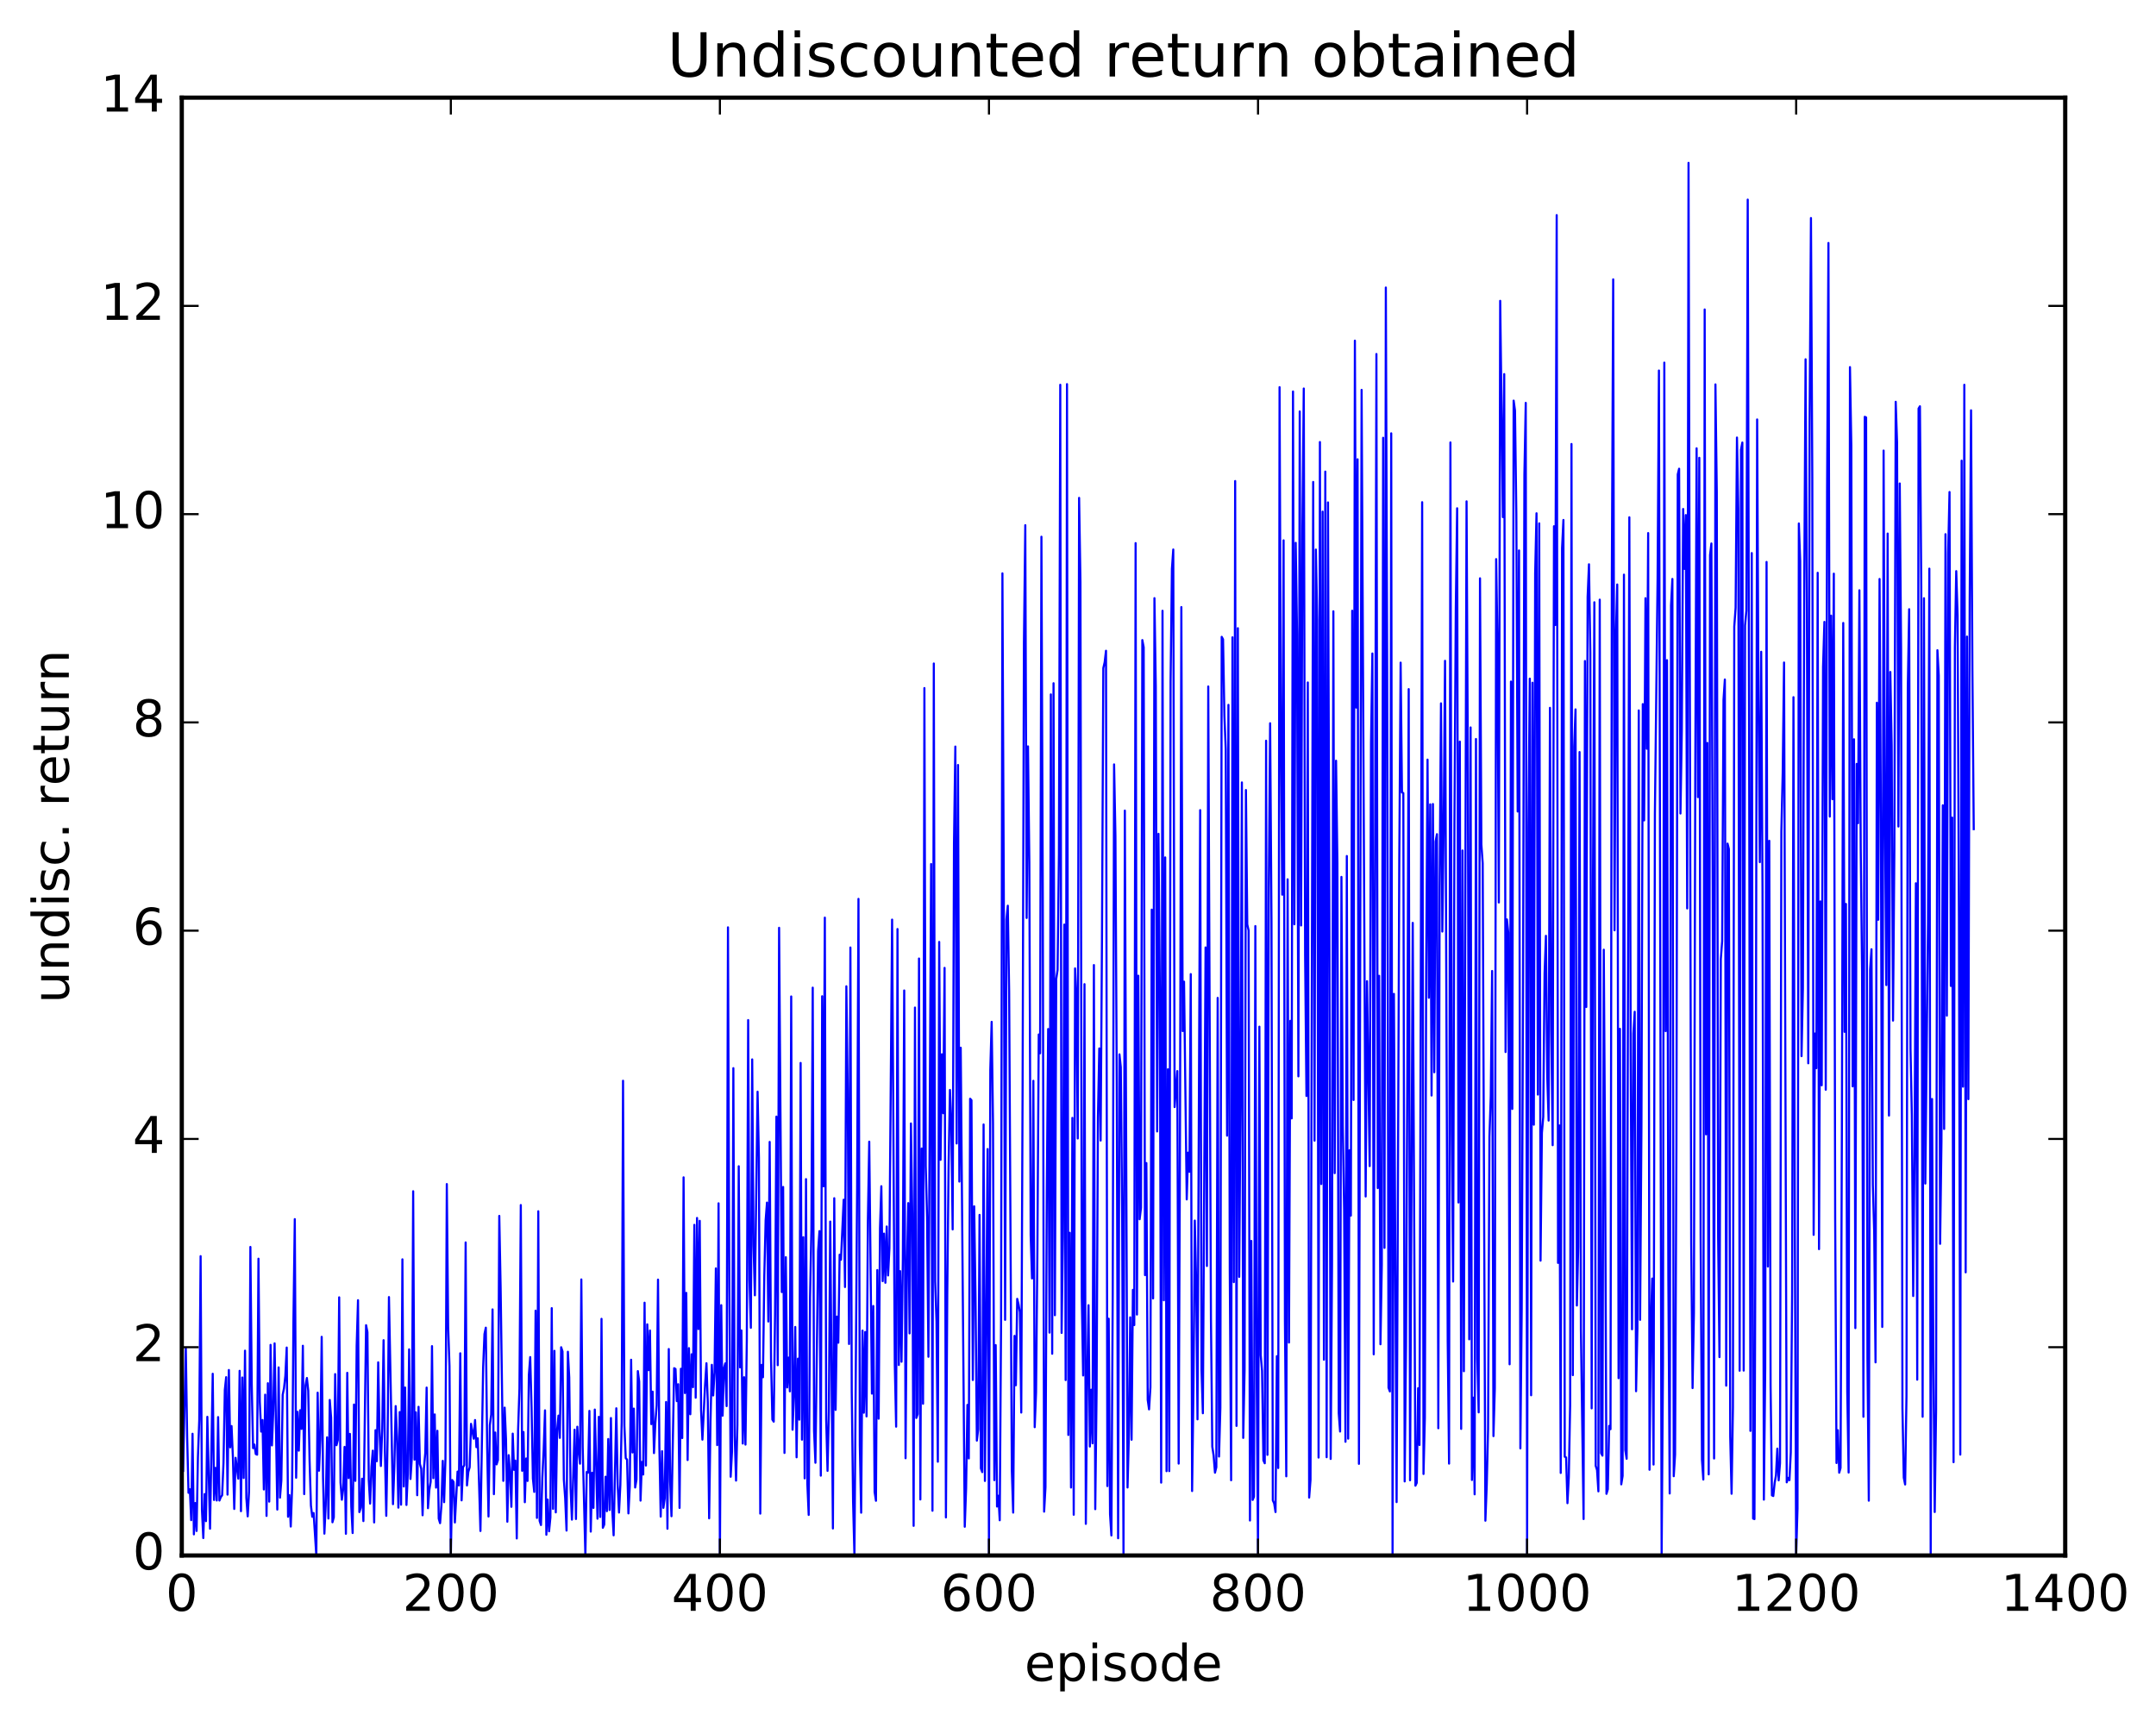 <?xml version="1.0" encoding="utf-8" standalone="no"?>
<!DOCTYPE svg PUBLIC "-//W3C//DTD SVG 1.1//EN"
  "http://www.w3.org/Graphics/SVG/1.1/DTD/svg11.dtd">
<!-- Created with matplotlib (http://matplotlib.org/) -->
<svg height="408pt" version="1.1" viewBox="0 0 511 408" width="511pt" xmlns="http://www.w3.org/2000/svg" xmlns:xlink="http://www.w3.org/1999/xlink">
 <defs>
  <style type="text/css">
*{stroke-linecap:butt;stroke-linejoin:round;stroke-miterlimit:100000;}
  </style>
 </defs>
 <g id="figure_1">
  <g id="patch_1">
   <path d="M 0 408.169 
L 511.954 408.169 
L 511.954 0 
L 0 0 
z
" style="fill:#ffffff;"/>
  </g>
  <g id="axes_1">
   <g id="patch_2">
    <path d="M 43.084 368.742 
L 489.484 368.742 
L 489.484 23.142 
L 43.084 23.142 
z
" style="fill:#ffffff;"/>
   </g>
   <g id="line2d_1">
    <path clip-path="url(#p2f762e682b)" d="M 43.403 348.682 
L 44.04 319.599 
L 44.359 340.647 
L 44.678 353.886 
L 44.997 353.04 
L 45.316 360.367 
L 45.635 339.89 
L 45.953 363.734 
L 46.272 356.311 
L 46.591 362.933 
L 46.91 345.464 
L 47.229 336.597 
L 47.548 297.787 
L 47.867 357.971 
L 48.185 364.612 
L 48.504 354.178 
L 48.823 360.6 
L 49.142 335.872 
L 49.78 362.396 
L 50.417 325.664 
L 50.736 355.591 
L 51.055 347.981 
L 51.374 355.707 
L 51.693 335.937 
L 52.012 355.719 
L 52.331 354.917 
L 52.649 354.475 
L 52.968 346.833 
L 53.287 329.486 
L 53.606 326.47 
L 53.925 354.316 
L 54.244 324.771 
L 54.563 343.11 
L 54.881 338.061 
L 55.2 345.429 
L 55.519 357.712 
L 55.838 345.591 
L 56.476 350.533 
L 56.795 324.969 
L 57.113 358.243 
L 57.432 326.553 
L 57.751 350.378 
L 58.07 320.192 
L 58.389 355.079 
L 58.708 359.472 
L 59.027 353.537 
L 59.345 295.599 
L 59.664 328.161 
L 59.983 343.293 
L 60.302 342.444 
L 60.621 344.694 
L 60.94 344.848 
L 61.259 298.39 
L 61.577 332.257 
L 61.896 339.373 
L 62.215 336.636 
L 62.534 353.096 
L 62.853 330.62 
L 63.172 359.365 
L 63.491 327.912 
L 63.809 355.977 
L 64.128 318.816 
L 64.447 342.653 
L 64.766 334.507 
L 65.085 318.459 
L 65.723 357.859 
L 66.041 324.162 
L 66.36 355.037 
L 66.679 350.97 
L 66.998 330.649 
L 67.317 329.082 
L 67.636 326.128 
L 67.955 319.45 
L 68.273 359.561 
L 68.592 354.426 
L 68.911 361.883 
L 69.23 352.793 
L 69.549 313.146 
L 69.868 289.007 
L 70.187 350.311 
L 70.505 334.692 
L 70.824 343.892 
L 71.143 334.312 
L 71.462 338.73 
L 71.781 319.029 
L 72.1 354.194 
L 72.419 328.42 
L 72.737 326.667 
L 73.056 329.67 
L 73.375 346.249 
L 73.694 356.9 
L 74.013 359.559 
L 74.332 358.679 
L 74.969 368.742 
L 75.288 330.151 
L 75.607 348.653 
L 75.926 341.242 
L 76.245 316.911 
L 76.564 350.129 
L 76.883 363.567 
L 77.201 356.745 
L 77.52 340.731 
L 77.839 359.979 
L 78.158 331.875 
L 78.477 336.059 
L 78.796 360.872 
L 79.115 359.702 
L 79.433 325.743 
L 79.752 342.603 
L 80.071 341.383 
L 80.39 307.547 
L 80.709 351.466 
L 81.028 355.528 
L 81.347 352.914 
L 81.665 343.004 
L 81.984 363.6 
L 82.303 325.445 
L 82.622 350.399 
L 82.941 339.918 
L 83.26 357.125 
L 83.579 363.422 
L 83.897 332.965 
L 84.216 351.058 
L 84.535 319.026 
L 84.854 308.229 
L 85.173 358.458 
L 85.492 357.434 
L 85.811 350.544 
L 86.129 360.586 
L 86.767 314.154 
L 87.086 315.8 
L 87.405 350.871 
L 87.724 356.447 
L 88.043 347.718 
L 88.361 343.893 
L 88.68 360.909 
L 88.999 339.044 
L 89.318 346.394 
L 89.637 322.958 
L 89.956 339.338 
L 90.275 347.531 
L 90.593 338.73 
L 90.912 317.708 
L 91.231 344.106 
L 91.55 359.344 
L 91.869 340.823 
L 92.188 307.483 
L 93.144 356.579 
L 93.463 347.746 
L 93.782 333.331 
L 94.101 340.697 
L 94.42 357.402 
L 94.739 334.74 
L 95.057 356.699 
L 95.376 298.539 
L 95.695 352.384 
L 96.014 328.924 
L 96.333 356.764 
L 96.652 349.42 
L 96.971 319.882 
L 97.289 350.609 
L 97.608 345.608 
L 97.927 282.397 
L 98.246 346.033 
L 98.565 334.8 
L 98.884 354.456 
L 99.203 333.5 
L 99.521 347.06 
L 99.84 348.198 
L 100.159 359.209 
L 100.478 348.057 
L 100.797 344.437 
L 101.116 328.942 
L 101.435 357.531 
L 101.753 353.26 
L 102.072 351.282 
L 102.391 319.116 
L 102.71 350.414 
L 103.029 335.303 
L 103.348 352.659 
L 103.667 339.18 
L 103.985 360.003 
L 104.304 361.082 
L 104.623 356.793 
L 104.942 346.311 
L 105.261 356.106 
L 105.58 345.814 
L 105.899 280.698 
L 106.217 314.531 
L 106.536 323.891 
L 106.855 368.742 
L 107.174 350.863 
L 107.493 351.312 
L 107.812 360.921 
L 108.449 348.856 
L 108.768 352.144 
L 109.087 320.813 
L 109.406 355.675 
L 109.725 347.86 
L 110.044 347.334 
L 110.363 294.534 
L 110.681 352.141 
L 111 348.922 
L 111.319 347.824 
L 111.638 337.538 
L 112.276 341.062 
L 112.595 336.632 
L 112.913 343.069 
L 113.232 340.965 
L 113.87 362.937 
L 114.508 324.218 
L 114.827 316.236 
L 115.145 314.739 
L 115.464 343.056 
L 115.783 359.505 
L 116.102 337.839 
L 116.421 335.333 
L 116.74 310.411 
L 117.059 354.209 
L 117.377 339.594 
L 117.696 347.151 
L 118.015 346.118 
L 118.334 288.244 
L 118.653 305.116 
L 119.291 351.057 
L 119.609 333.69 
L 119.928 341.167 
L 120.247 360.738 
L 120.566 344.964 
L 120.885 349.245 
L 121.204 357.208 
L 121.523 339.858 
L 121.841 348.451 
L 122.16 346.246 
L 122.479 364.703 
L 122.798 338.939 
L 123.117 329.163 
L 123.436 285.671 
L 123.755 348.662 
L 124.073 339.471 
L 124.392 356.117 
L 124.711 345.746 
L 125.03 351.074 
L 125.349 325.95 
L 125.668 321.711 
L 125.987 333.587 
L 126.305 350.494 
L 126.624 353.678 
L 126.943 310.708 
L 127.262 359.835 
L 127.581 287.142 
L 127.9 360.537 
L 128.219 361.524 
L 128.537 350.273 
L 128.856 343.726 
L 129.175 334.337 
L 129.494 363.826 
L 129.813 355.488 
L 130.132 363.013 
L 130.451 359.724 
L 130.769 310.11 
L 131.088 357.695 
L 131.407 320.231 
L 131.726 358.524 
L 132.045 338.95 
L 132.364 335.585 
L 132.683 340.86 
L 133.001 319.377 
L 133.32 320.379 
L 133.639 350.765 
L 133.958 355.202 
L 134.277 362.839 
L 134.596 320.444 
L 134.915 326.547 
L 135.233 352.748 
L 135.552 360.244 
L 136.19 338.924 
L 136.509 360.095 
L 136.828 338.223 
L 137.147 343.91 
L 137.465 346.982 
L 137.784 303.308 
L 138.103 342.996 
L 138.741 368.742 
L 139.06 348.948 
L 139.379 349.129 
L 139.697 334.465 
L 140.016 363.084 
L 140.335 349.138 
L 140.654 357.475 
L 140.973 334.155 
L 141.611 360.021 
L 141.929 335.876 
L 142.248 359.617 
L 142.567 312.644 
L 142.886 362.181 
L 143.205 361.436 
L 143.524 350.072 
L 143.843 358.238 
L 144.161 341.133 
L 144.48 357.961 
L 144.799 336.163 
L 145.118 357.903 
L 145.437 363.964 
L 146.075 333.85 
L 146.393 351.928 
L 146.712 358.565 
L 147.031 352.03 
L 147.35 337.182 
L 147.669 256.204 
L 147.988 337.955 
L 148.307 345.674 
L 148.625 346.01 
L 148.944 358.768 
L 149.263 352.345 
L 149.582 322.345 
L 149.901 344.326 
L 150.22 333.922 
L 150.539 352.632 
L 150.857 350.739 
L 151.176 325.031 
L 151.495 327.511 
L 151.814 355.735 
L 152.133 346.567 
L 152.452 349.555 
L 152.771 308.819 
L 153.089 347.419 
L 153.408 313.953 
L 153.727 324.81 
L 154.046 315.409 
L 154.365 337.6 
L 154.684 329.907 
L 155.003 344.474 
L 155.321 337.387 
L 155.64 333.149 
L 155.959 303.349 
L 156.278 342.928 
L 156.597 359.528 
L 156.916 344.016 
L 157.235 357.455 
L 157.553 355.184 
L 157.872 332.358 
L 158.191 362.408 
L 158.51 319.803 
L 158.829 351.064 
L 159.148 359.438 
L 159.785 324.344 
L 160.104 324.535 
L 160.423 332.152 
L 160.742 328.143 
L 161.061 357.466 
L 161.38 324.477 
L 161.699 340.908 
L 162.017 279.102 
L 162.336 330.242 
L 162.655 306.494 
L 162.974 346.121 
L 163.293 319.592 
L 163.612 335.262 
L 163.931 321.05 
L 164.249 328.836 
L 164.568 290.367 
L 164.887 331.338 
L 165.206 288.733 
L 165.525 315.079 
L 165.844 289.408 
L 166.163 334.272 
L 166.481 341.285 
L 167.119 328.214 
L 167.438 323.169 
L 167.757 332.499 
L 168.076 359.937 
L 168.395 337.006 
L 168.713 323.545 
L 169.032 330.816 
L 169.351 325.399 
L 169.67 300.691 
L 169.989 342.581 
L 170.308 285.26 
L 170.627 368.742 
L 170.945 309.405 
L 171.264 335.601 
L 171.583 324.372 
L 171.902 323.198 
L 172.221 333.334 
L 172.54 219.835 
L 172.859 305.15 
L 173.177 350.078 
L 173.496 344.12 
L 173.815 253.22 
L 174.134 340.421 
L 174.453 350.991 
L 174.772 337.796 
L 175.091 276.473 
L 175.409 324.152 
L 175.728 315.399 
L 176.047 342.203 
L 176.366 326.486 
L 176.685 342.457 
L 177.004 317.526 
L 177.323 241.823 
L 177.641 303.416 
L 177.96 314.772 
L 178.279 251.142 
L 178.598 295.169 
L 178.917 307.065 
L 179.555 258.797 
L 179.873 274.511 
L 180.192 358.82 
L 180.511 323.569 
L 180.83 326.493 
L 181.149 302.486 
L 181.468 289.264 
L 181.787 285.086 
L 182.105 313.278 
L 182.424 270.703 
L 182.743 322.118 
L 183.062 336.527 
L 183.381 337.02 
L 183.7 311.603 
L 184.019 264.708 
L 184.337 323.633 
L 184.656 219.945 
L 185.294 306.299 
L 185.613 281.38 
L 185.932 344.434 
L 186.251 298.027 
L 186.569 328.906 
L 186.888 321.839 
L 187.207 329.835 
L 187.526 236.222 
L 187.845 338.934 
L 188.164 330.877 
L 188.483 314.568 
L 188.801 345.468 
L 189.12 322.084 
L 189.439 336.549 
L 189.758 251.984 
L 190.077 341.286 
L 190.396 293.288 
L 190.715 350.458 
L 191.033 279.526 
L 191.352 351.72 
L 191.671 359.125 
L 191.99 307.572 
L 192.309 291.613 
L 192.628 234.133 
L 192.947 339.221 
L 193.265 346.764 
L 193.903 296.557 
L 194.222 291.847 
L 194.541 349.82 
L 194.86 236.172 
L 195.179 281.238 
L 195.497 217.532 
L 195.816 336.47 
L 196.135 348.685 
L 196.454 334.494 
L 196.773 289.588 
L 197.411 362.34 
L 197.729 284.05 
L 198.048 334.229 
L 198.367 312.115 
L 198.686 318.303 
L 199.005 297.433 
L 199.324 298.632 
L 199.961 284.405 
L 200.28 305.103 
L 200.599 233.811 
L 200.918 258.625 
L 201.237 318.607 
L 201.556 224.615 
L 201.875 329.747 
L 202.193 356.033 
L 202.512 368.742 
L 203.15 281.652 
L 203.469 213.09 
L 203.788 342.566 
L 204.107 358.602 
L 204.425 315.428 
L 204.744 334.898 
L 205.063 315.77 
L 205.382 335.771 
L 205.701 289.297 
L 206.02 270.649 
L 206.657 330.377 
L 206.976 309.599 
L 207.295 353.685 
L 207.614 355.773 
L 207.933 301.08 
L 208.252 336.312 
L 208.571 291.158 
L 208.889 281.206 
L 209.208 303.711 
L 209.527 292.438 
L 209.846 304.091 
L 210.165 290.754 
L 210.484 302.361 
L 210.803 295.926 
L 211.44 218.008 
L 212.078 323.407 
L 212.397 338.207 
L 212.716 220.24 
L 213.035 323.586 
L 213.353 301.337 
L 213.672 322.82 
L 213.991 298.419 
L 214.31 234.799 
L 214.629 345.689 
L 214.948 300.913 
L 215.267 285.207 
L 215.585 316.095 
L 215.904 266.331 
L 216.223 287.68 
L 216.542 361.719 
L 216.861 238.855 
L 217.18 336.146 
L 217.499 335.227 
L 217.817 227.228 
L 218.136 355.463 
L 218.455 272.277 
L 218.774 332.768 
L 219.093 163.113 
L 219.412 276.386 
L 219.731 288.641 
L 220.049 321.637 
L 220.687 204.827 
L 221.006 358.136 
L 221.325 157.29 
L 221.644 303.741 
L 221.963 313.286 
L 222.281 346.516 
L 222.6 223.295 
L 222.919 274.949 
L 223.238 249.924 
L 223.557 263.896 
L 223.876 229.447 
L 224.195 359.723 
L 224.513 306.894 
L 224.832 276.179 
L 225.151 258.384 
L 225.47 266.199 
L 225.789 291.445 
L 226.108 199.922 
L 226.427 176.98 
L 226.745 271.074 
L 227.064 181.349 
L 227.383 280.107 
L 227.702 248.376 
L 228.659 361.931 
L 228.977 352.886 
L 229.296 333.049 
L 229.615 345.74 
L 229.934 260.47 
L 230.253 260.818 
L 230.572 327.144 
L 230.891 285.973 
L 231.209 307.586 
L 231.528 341.513 
L 231.847 338.846 
L 232.166 288.004 
L 232.485 348.102 
L 232.804 348.983 
L 233.123 266.568 
L 233.441 351.075 
L 234.079 272.397 
L 234.398 368.742 
L 234.717 253.593 
L 235.036 242.242 
L 235.355 266.25 
L 235.673 350.889 
L 235.992 318.873 
L 236.311 357.144 
L 236.63 354.579 
L 236.949 360.394 
L 237.268 313.274 
L 237.587 135.919 
L 237.905 209.534 
L 238.224 312.883 
L 238.543 217.927 
L 238.862 214.705 
L 239.181 235.097 
L 239.819 348.616 
L 240.137 358.576 
L 240.456 316.685 
L 240.775 328.39 
L 241.094 307.907 
L 241.413 309.239 
L 241.732 311.065 
L 242.051 334.863 
L 242.369 257.859 
L 242.688 152.32 
L 243.007 124.503 
L 243.326 217.616 
L 243.645 176.935 
L 243.964 204.423 
L 244.283 292.811 
L 244.601 303.063 
L 244.92 256.218 
L 245.239 338.328 
L 245.558 330.105 
L 245.877 296.57 
L 246.196 245.237 
L 246.515 249.69 
L 246.833 127.236 
L 247.152 212.59 
L 247.471 358.35 
L 247.79 352.564 
L 248.109 281.983 
L 248.428 243.939 
L 248.747 315.911 
L 249.065 164.618 
L 249.384 320.92 
L 249.703 161.967 
L 250.022 311.782 
L 250.341 232.083 
L 250.66 229.942 
L 250.979 202.592 
L 251.297 91.215 
L 251.616 315.982 
L 251.935 293.339 
L 252.254 219.18 
L 252.573 327.16 
L 252.892 91.062 
L 253.211 340.172 
L 253.529 292.247 
L 253.848 352.635 
L 254.167 265.007 
L 254.486 359.086 
L 254.805 229.574 
L 255.124 236.643 
L 255.443 269.888 
L 255.761 118.027 
L 256.08 138.011 
L 256.399 307.493 
L 256.718 326.07 
L 257.037 233.303 
L 257.356 361.246 
L 257.675 327.431 
L 257.993 309.421 
L 258.312 342.915 
L 258.631 329.448 
L 258.95 342.154 
L 259.269 228.776 
L 259.588 357.763 
L 259.907 329.667 
L 260.225 264.815 
L 260.544 248.548 
L 260.863 270.379 
L 261.182 222.785 
L 261.501 158.383 
L 261.82 156.992 
L 262.139 154.269 
L 262.457 352.288 
L 262.776 312.614 
L 263.095 358.961 
L 263.414 363.996 
L 263.733 306.671 
L 264.052 181.212 
L 264.371 198.194 
L 264.689 257.039 
L 265.008 364.656 
L 265.327 249.946 
L 265.646 252.999 
L 265.965 287.901 
L 266.284 368.742 
L 266.603 192.159 
L 267.24 352.625 
L 267.559 340.182 
L 267.878 312.294 
L 268.197 341.304 
L 268.516 305.771 
L 268.835 314.125 
L 269.153 128.752 
L 269.472 311.628 
L 269.791 231.301 
L 270.11 289.04 
L 270.429 286.321 
L 270.748 151.739 
L 271.067 153.451 
L 271.385 302.283 
L 271.704 275.718 
L 272.023 331.848 
L 272.342 334.107 
L 272.661 328.867 
L 272.98 215.645 
L 273.299 307.806 
L 273.617 141.797 
L 273.936 162.688 
L 274.255 268.224 
L 274.574 197.661 
L 274.893 234.655 
L 275.212 351.471 
L 275.531 144.792 
L 275.849 308.252 
L 276.168 203.259 
L 276.487 348.758 
L 276.806 253.472 
L 277.125 348.741 
L 277.444 161.511 
L 277.763 134.843 
L 278.081 130.265 
L 278.4 262.444 
L 279.038 253.911 
L 279.357 346.961 
L 279.676 268.555 
L 279.995 143.916 
L 280.313 244.43 
L 280.632 232.713 
L 281.27 284.333 
L 281.589 273.247 
L 281.908 277.789 
L 282.227 230.922 
L 282.545 353.466 
L 282.864 329.165 
L 283.183 289.347 
L 283.502 303.772 
L 283.821 336.47 
L 284.459 192.052 
L 284.777 324.695 
L 285.096 335.026 
L 285.734 224.599 
L 286.053 300.115 
L 286.372 162.738 
L 287.009 312.661 
L 287.328 342.941 
L 287.647 345.055 
L 287.966 349.119 
L 288.285 347.82 
L 288.604 236.56 
L 288.923 345.291 
L 289.241 333.723 
L 289.56 150.968 
L 289.879 151.563 
L 290.198 169.699 
L 290.517 177.618 
L 290.836 269.218 
L 291.155 167.095 
L 291.473 301.285 
L 291.792 350.912 
L 292.111 151.086 
L 292.43 303.94 
L 292.749 114.036 
L 293.068 338.025 
L 293.387 148.92 
L 293.705 302.695 
L 294.024 259.024 
L 294.343 185.484 
L 294.662 340.871 
L 294.981 324.73 
L 295.3 187.285 
L 295.619 219.14 
L 295.937 220.573 
L 296.256 360.454 
L 296.575 294.17 
L 296.894 355.576 
L 297.213 354.806 
L 297.532 219.537 
L 297.851 326.603 
L 298.169 368.742 
L 298.488 243.384 
L 298.807 321.249 
L 299.126 324.973 
L 299.445 346.194 
L 299.764 346.88 
L 300.083 175.599 
L 300.401 344.885 
L 300.72 210.421 
L 301.039 171.458 
L 301.358 218.427 
L 301.677 355.693 
L 301.996 356.391 
L 302.315 358.447 
L 302.633 321.493 
L 302.952 348.013 
L 303.271 91.783 
L 303.59 173.187 
L 303.909 212.092 
L 304.228 128.092 
L 304.547 313.021 
L 304.865 349.977 
L 305.184 208.451 
L 305.503 318.264 
L 305.822 242.001 
L 306.141 265.127 
L 306.46 92.808 
L 306.779 219.117 
L 307.097 128.682 
L 307.416 150.359 
L 307.735 255.158 
L 308.054 97.542 
L 308.373 219.39 
L 308.692 124.894 
L 309.011 92.101 
L 309.329 226.341 
L 309.648 259.822 
L 309.967 161.785 
L 310.286 355.02 
L 310.605 350.851 
L 311.243 114.254 
L 311.561 270.409 
L 311.88 130.283 
L 312.199 146.943 
L 312.518 345.533 
L 312.837 104.79 
L 313.156 280.687 
L 313.475 121.287 
L 313.793 322.333 
L 314.112 111.795 
L 314.431 345.445 
L 314.75 119.102 
L 315.069 213.622 
L 315.388 345.857 
L 315.707 299.65 
L 316.025 144.916 
L 316.344 278.106 
L 316.663 180.338 
L 316.982 204.693 
L 317.301 335.042 
L 317.62 339.359 
L 317.939 207.882 
L 318.257 266.931 
L 318.576 286.691 
L 318.895 341.787 
L 319.214 202.929 
L 319.533 341.052 
L 319.852 272.675 
L 320.171 288.173 
L 320.489 144.779 
L 320.808 260.765 
L 321.127 80.758 
L 321.446 167.739 
L 321.765 108.879 
L 322.084 347.021 
L 322.721 92.426 
L 323.678 283.638 
L 323.997 232.599 
L 324.635 276.435 
L 324.953 176.041 
L 325.272 154.915 
L 325.591 321.054 
L 326.229 83.922 
L 326.548 281.646 
L 326.867 231.33 
L 327.185 318.672 
L 327.504 299.786 
L 327.823 103.785 
L 328.142 295.822 
L 328.461 68.162 
L 328.78 158.655 
L 329.099 328.967 
L 329.417 329.856 
L 329.736 102.723 
L 330.055 368.742 
L 330.374 235.614 
L 331.012 356.088 
L 331.649 203.6 
L 331.968 157.085 
L 332.287 187.845 
L 332.606 188.012 
L 332.925 351.188 
L 333.244 319.02 
L 333.563 254.438 
L 333.881 163.365 
L 334.2 350.919 
L 334.838 218.782 
L 335.476 352.193 
L 335.795 351.508 
L 336.113 329.091 
L 336.432 342.554 
L 337.07 119.051 
L 337.389 349.426 
L 337.708 336.107 
L 338.027 229.47 
L 338.345 180.078 
L 338.664 236.53 
L 338.983 190.681 
L 339.302 259.701 
L 339.621 190.603 
L 339.94 254.188 
L 340.259 199.507 
L 340.577 197.751 
L 340.896 338.579 
L 341.215 210.003 
L 341.534 166.739 
L 341.853 220.836 
L 342.172 195.274 
L 342.491 156.653 
L 343.128 317.979 
L 343.447 346.967 
L 343.766 104.886 
L 344.085 268.378 
L 344.404 303.8 
L 344.723 194.916 
L 345.041 144.243 
L 345.36 120.493 
L 345.679 285.061 
L 345.998 175.806 
L 346.317 338.735 
L 346.636 201.619 
L 346.955 325.062 
L 347.592 118.85 
L 347.911 183.544 
L 348.23 317.501 
L 348.549 172.447 
L 348.868 350.84 
L 349.187 331.327 
L 349.505 354.246 
L 349.824 175.191 
L 350.143 322.043 
L 350.462 334.816 
L 350.781 137.094 
L 351.1 200.163 
L 351.419 204.636 
L 352.056 360.497 
L 352.375 352.124 
L 352.694 338.842 
L 353.013 269.464 
L 353.332 259.849 
L 353.651 230.179 
L 353.969 340.446 
L 354.288 329.121 
L 354.607 132.545 
L 354.926 152.64 
L 355.245 213.943 
L 355.564 71.314 
L 356.201 122.583 
L 356.52 88.683 
L 356.839 249.392 
L 357.158 217.953 
L 357.477 221.083 
L 357.796 323.419 
L 358.115 161.576 
L 358.433 262.887 
L 358.752 94.97 
L 359.071 97.315 
L 359.39 121.788 
L 359.709 192.374 
L 360.028 130.488 
L 360.347 343.354 
L 360.665 310.353 
L 360.984 232.897 
L 361.303 112.503 
L 361.622 95.507 
L 361.941 368.742 
L 362.26 196.175 
L 362.579 160.881 
L 362.897 330.759 
L 363.216 161.846 
L 363.535 266.622 
L 363.854 135.943 
L 364.173 121.681 
L 364.492 259.478 
L 364.811 124.07 
L 365.129 298.848 
L 365.448 268.567 
L 365.767 264.793 
L 366.086 230.736 
L 366.405 221.848 
L 366.724 255.202 
L 367.043 265.64 
L 367.361 167.805 
L 367.68 244.064 
L 367.999 271.478 
L 368.318 124.748 
L 368.637 148.158 
L 368.956 50.992 
L 369.275 299.382 
L 369.593 266.799 
L 369.912 349.176 
L 370.231 129.966 
L 370.55 123.262 
L 370.869 345.331 
L 371.188 345.506 
L 371.507 356.343 
L 371.825 350.183 
L 372.144 333.064 
L 372.463 105.253 
L 372.782 325.994 
L 373.101 176.965 
L 373.42 168.17 
L 373.739 309.485 
L 374.057 295.586 
L 374.376 178.283 
L 374.695 315.156 
L 375.333 360.104 
L 375.652 156.704 
L 375.971 238.717 
L 376.289 141.5 
L 376.608 133.771 
L 376.927 154.724 
L 377.246 333.867 
L 377.565 207.594 
L 377.884 142.776 
L 378.203 347.488 
L 378.521 348.475 
L 378.84 353.546 
L 379.159 142.156 
L 379.478 344.474 
L 379.797 345.078 
L 380.116 225.139 
L 380.435 275.416 
L 380.753 354.13 
L 381.072 353.046 
L 381.391 338.018 
L 381.71 338.807 
L 382.029 136.188 
L 382.348 66.226 
L 382.667 220.54 
L 382.985 150.644 
L 383.304 138.558 
L 383.623 326.712 
L 383.942 243.889 
L 384.261 351.88 
L 384.58 349.881 
L 384.899 136.227 
L 385.217 343.731 
L 385.536 345.817 
L 386.174 122.629 
L 386.493 249.452 
L 386.812 315.115 
L 387.131 245.031 
L 387.449 239.845 
L 387.768 329.801 
L 388.087 314.865 
L 388.406 168.418 
L 388.725 312.878 
L 389.044 266.879 
L 389.363 166.916 
L 389.681 194.484 
L 390 141.813 
L 390.319 177.496 
L 390.638 126.37 
L 390.957 348.422 
L 391.276 314.397 
L 391.595 303.094 
L 391.913 347.186 
L 392.232 192.981 
L 392.87 137.238 
L 393.189 87.833 
L 393.827 368.742 
L 394.145 323.441 
L 394.464 85.963 
L 394.783 244.446 
L 395.102 156.501 
L 395.421 302.695 
L 395.74 354.045 
L 396.059 143.541 
L 396.377 137.246 
L 396.696 349.95 
L 397.015 344.825 
L 397.334 271.83 
L 397.653 112.455 
L 397.972 111.112 
L 398.291 192.85 
L 398.609 173.28 
L 398.928 120.66 
L 399.247 134.86 
L 399.566 122.101 
L 399.885 215.354 
L 400.204 38.607 
L 400.841 294.857 
L 401.16 329.059 
L 401.479 311.19 
L 401.798 183.981 
L 402.117 106.277 
L 402.436 188.967 
L 402.755 108.532 
L 403.073 292.835 
L 403.392 346.046 
L 403.711 350.742 
L 404.03 73.363 
L 404.349 268.912 
L 404.668 176.12 
L 404.987 349.516 
L 405.305 131.588 
L 405.624 128.837 
L 405.943 210.493 
L 406.262 345.754 
L 406.581 91.128 
L 406.9 116.692 
L 407.219 293.141 
L 407.537 321.717 
L 407.856 227.346 
L 408.175 223.116 
L 408.494 165.9 
L 408.813 161.085 
L 409.132 328.482 
L 409.451 199.982 
L 409.769 201.27 
L 410.088 340.561 
L 410.407 354.114 
L 410.726 333.647 
L 411.045 148.53 
L 411.364 144.074 
L 411.683 103.724 
L 412.001 120.625 
L 412.32 324.942 
L 412.639 106.6 
L 412.958 104.906 
L 413.277 324.91 
L 413.596 148.27 
L 413.915 144.758 
L 414.233 47.321 
L 414.552 169.02 
L 414.871 339.213 
L 415.19 131.114 
L 415.509 359.988 
L 415.828 360.119 
L 416.147 264.658 
L 416.465 99.436 
L 416.784 165.279 
L 417.103 204.381 
L 417.422 154.51 
L 417.741 210.806 
L 418.06 355.505 
L 418.379 324.354 
L 418.697 133.217 
L 419.016 300.24 
L 419.335 199.315 
L 419.654 328.527 
L 419.973 354.487 
L 420.292 354.648 
L 420.611 351.574 
L 420.929 349.759 
L 421.248 343.415 
L 421.567 350.933 
L 421.886 346.865 
L 422.205 197.115 
L 422.524 183.29 
L 422.843 157.057 
L 423.48 351.403 
L 423.799 350.346 
L 424.118 350.893 
L 424.437 344.319 
L 424.756 306.672 
L 425.075 165.274 
L 425.393 289.867 
L 425.712 368.742 
L 426.031 357.593 
L 426.35 124.096 
L 426.669 133.058 
L 426.988 250.374 
L 427.307 234.327 
L 427.625 139.903 
L 427.944 85.173 
L 428.263 144.949 
L 428.582 252.065 
L 428.901 99.716 
L 429.22 51.69 
L 429.539 113.185 
L 429.857 292.736 
L 430.176 245.005 
L 430.495 253.226 
L 430.814 135.784 
L 431.133 296.123 
L 431.452 213.692 
L 431.771 257.279 
L 432.089 158.117 
L 432.408 147.424 
L 432.727 258.327 
L 433.046 116.145 
L 433.365 57.6 
L 433.684 193.581 
L 434.003 145.944 
L 434.321 189.448 
L 434.64 135.992 
L 434.959 288.593 
L 435.278 346.827 
L 435.597 339.045 
L 435.916 349.119 
L 436.235 347.995 
L 436.553 267.905 
L 436.872 147.681 
L 437.191 244.608 
L 437.51 214.291 
L 437.829 329.954 
L 438.148 349.078 
L 438.467 87.029 
L 438.785 105.732 
L 439.104 257.537 
L 439.423 175.254 
L 439.742 314.844 
L 440.061 181.095 
L 440.38 195.153 
L 440.699 139.932 
L 441.017 201.159 
L 441.336 230.236 
L 441.655 335.859 
L 441.974 98.81 
L 442.293 98.965 
L 442.612 321.968 
L 442.931 355.751 
L 443.249 229.8 
L 443.568 225.033 
L 443.887 280.872 
L 444.206 291.887 
L 444.525 322.961 
L 444.844 166.591 
L 445.163 218.039 
L 445.481 137.251 
L 445.8 193.978 
L 446.119 314.565 
L 446.438 106.815 
L 446.757 192.669 
L 447.076 233.524 
L 447.395 126.485 
L 447.713 264.458 
L 448.032 159.302 
L 448.351 176.794 
L 448.67 241.944 
L 448.989 201.401 
L 449.308 95.25 
L 449.627 104.875 
L 449.945 195.933 
L 450.264 114.612 
L 450.583 153.971 
L 450.902 333.771 
L 451.221 350.298 
L 451.54 351.913 
L 451.859 330.985 
L 452.177 162.924 
L 452.496 144.423 
L 452.815 248.582 
L 453.134 264.402 
L 453.453 307.232 
L 453.772 273.452 
L 454.091 209.391 
L 454.409 327.069 
L 454.728 96.84 
L 455.047 96.316 
L 455.366 139.153 
L 455.685 335.856 
L 456.004 141.815 
L 456.323 280.572 
L 456.96 218.824 
L 457.279 134.806 
L 457.598 368.742 
L 457.917 260.536 
L 458.236 322.277 
L 458.555 358.442 
L 458.873 334.409 
L 459.192 154.141 
L 459.511 160.166 
L 459.83 294.862 
L 460.149 270.685 
L 460.468 190.9 
L 460.787 267.624 
L 461.105 126.633 
L 461.424 240.768 
L 461.743 131.149 
L 462.062 116.639 
L 462.381 233.73 
L 462.7 193.816 
L 463.019 346.629 
L 463.337 153.356 
L 463.656 135.392 
L 463.975 145.969 
L 464.294 217.898 
L 464.613 344.829 
L 464.932 109.203 
L 465.251 257.604 
L 465.569 91.215 
L 465.888 301.622 
L 466.207 150.908 
L 466.526 260.567 
L 466.845 142.234 
L 467.164 97.273 
L 467.483 158.661 
L 467.801 196.554 
L 467.801 196.554 
" style="fill:none;stroke:#0000ff;stroke-linecap:square;stroke-width:0.5;"/>
   </g>
   <g id="patch_3">
    <path d="M 43.084 368.742 
L 43.084 23.142 
" style="fill:none;stroke:#000000;stroke-linecap:square;stroke-linejoin:miter;"/>
   </g>
   <g id="patch_4">
    <path d="M 489.484 368.742 
L 489.484 23.142 
" style="fill:none;stroke:#000000;stroke-linecap:square;stroke-linejoin:miter;"/>
   </g>
   <g id="patch_5">
    <path d="M 43.084 368.742 
L 489.484 368.742 
" style="fill:none;stroke:#000000;stroke-linecap:square;stroke-linejoin:miter;"/>
   </g>
   <g id="patch_6">
    <path d="M 43.084 23.142 
L 489.484 23.142 
" style="fill:none;stroke:#000000;stroke-linecap:square;stroke-linejoin:miter;"/>
   </g>
   <g id="matplotlib.axis_1">
    <g id="xtick_1">
     <g id="line2d_2">
      <defs>
       <path d="M 0 0 
L 0 -4 
" id="m5de85d989c" style="stroke:#000000;stroke-width:0.5;"/>
      </defs>
      <g>
       <use style="stroke:#000000;stroke-width:0.5;" x="43.084" xlink:href="#m5de85d989c" y="368.742"/>
      </g>
     </g>
     <g id="line2d_3">
      <defs>
       <path d="M 0 0 
L 0 4 
" id="m9654b9ec1f" style="stroke:#000000;stroke-width:0.5;"/>
      </defs>
      <g>
       <use style="stroke:#000000;stroke-width:0.5;" x="43.084" xlink:href="#m9654b9ec1f" y="23.142"/>
      </g>
     </g>
     <g id="text_1">
      <!-- 0 -->
      <defs>
       <path d="M 31.781 66.406 
Q 24.172 66.406 20.328 58.906 
Q 16.5 51.422 16.5 36.375 
Q 16.5 21.391 20.328 13.891 
Q 24.172 6.391 31.781 6.391 
Q 39.453 6.391 43.281 13.891 
Q 47.125 21.391 47.125 36.375 
Q 47.125 51.422 43.281 58.906 
Q 39.453 66.406 31.781 66.406 
M 31.781 74.219 
Q 44.047 74.219 50.516 64.516 
Q 56.984 54.828 56.984 36.375 
Q 56.984 17.969 50.516 8.266 
Q 44.047 -1.422 31.781 -1.422 
Q 19.531 -1.422 13.062 8.266 
Q 6.594 17.969 6.594 36.375 
Q 6.594 54.828 13.062 64.516 
Q 19.531 74.219 31.781 74.219 
" id="BitstreamVeraSans-Roman-30"/>
      </defs>
      <g transform="translate(39.266 381.86)scale(0.12 -0.12)">
       <use xlink:href="#BitstreamVeraSans-Roman-30"/>
      </g>
     </g>
    </g>
    <g id="xtick_2">
     <g id="line2d_4">
      <g>
       <use style="stroke:#000000;stroke-width:0.5;" x="106.855" xlink:href="#m5de85d989c" y="368.742"/>
      </g>
     </g>
     <g id="line2d_5">
      <g>
       <use style="stroke:#000000;stroke-width:0.5;" x="106.855" xlink:href="#m9654b9ec1f" y="23.142"/>
      </g>
     </g>
     <g id="text_2">
      <!-- 200 -->
      <defs>
       <path d="M 19.188 8.297 
L 53.609 8.297 
L 53.609 0 
L 7.328 0 
L 7.328 8.297 
Q 12.938 14.109 22.625 23.891 
Q 32.328 33.688 34.812 36.531 
Q 39.547 41.844 41.422 45.531 
Q 43.312 49.219 43.312 52.781 
Q 43.312 58.594 39.234 62.25 
Q 35.156 65.922 28.609 65.922 
Q 23.969 65.922 18.812 64.312 
Q 13.672 62.703 7.812 59.422 
L 7.812 69.391 
Q 13.766 71.781 18.938 73 
Q 24.125 74.219 28.422 74.219 
Q 39.75 74.219 46.484 68.547 
Q 53.219 62.891 53.219 53.422 
Q 53.219 48.922 51.531 44.891 
Q 49.859 40.875 45.406 35.406 
Q 44.188 33.984 37.641 27.219 
Q 31.109 20.453 19.188 8.297 
" id="BitstreamVeraSans-Roman-32"/>
      </defs>
      <g transform="translate(95.403 381.86)scale(0.12 -0.12)">
       <use xlink:href="#BitstreamVeraSans-Roman-32"/>
       <use x="63.623" xlink:href="#BitstreamVeraSans-Roman-30"/>
       <use x="127.246" xlink:href="#BitstreamVeraSans-Roman-30"/>
      </g>
     </g>
    </g>
    <g id="xtick_3">
     <g id="line2d_6">
      <g>
       <use style="stroke:#000000;stroke-width:0.5;" x="170.627" xlink:href="#m5de85d989c" y="368.742"/>
      </g>
     </g>
     <g id="line2d_7">
      <g>
       <use style="stroke:#000000;stroke-width:0.5;" x="170.627" xlink:href="#m9654b9ec1f" y="23.142"/>
      </g>
     </g>
     <g id="text_3">
      <!-- 400 -->
      <defs>
       <path d="M 37.797 64.312 
L 12.891 25.391 
L 37.797 25.391 
z
M 35.203 72.906 
L 47.609 72.906 
L 47.609 25.391 
L 58.016 25.391 
L 58.016 17.188 
L 47.609 17.188 
L 47.609 0 
L 37.797 0 
L 37.797 17.188 
L 4.891 17.188 
L 4.891 26.703 
z
" id="BitstreamVeraSans-Roman-34"/>
      </defs>
      <g transform="translate(159.174 381.86)scale(0.12 -0.12)">
       <use xlink:href="#BitstreamVeraSans-Roman-34"/>
       <use x="63.623" xlink:href="#BitstreamVeraSans-Roman-30"/>
       <use x="127.246" xlink:href="#BitstreamVeraSans-Roman-30"/>
      </g>
     </g>
    </g>
    <g id="xtick_4">
     <g id="line2d_8">
      <g>
       <use style="stroke:#000000;stroke-width:0.5;" x="234.398" xlink:href="#m5de85d989c" y="368.742"/>
      </g>
     </g>
     <g id="line2d_9">
      <g>
       <use style="stroke:#000000;stroke-width:0.5;" x="234.398" xlink:href="#m9654b9ec1f" y="23.142"/>
      </g>
     </g>
     <g id="text_4">
      <!-- 600 -->
      <defs>
       <path d="M 33.016 40.375 
Q 26.375 40.375 22.484 35.828 
Q 18.609 31.297 18.609 23.391 
Q 18.609 15.531 22.484 10.953 
Q 26.375 6.391 33.016 6.391 
Q 39.656 6.391 43.531 10.953 
Q 47.406 15.531 47.406 23.391 
Q 47.406 31.297 43.531 35.828 
Q 39.656 40.375 33.016 40.375 
M 52.594 71.297 
L 52.594 62.312 
Q 48.875 64.062 45.094 64.984 
Q 41.312 65.922 37.594 65.922 
Q 27.828 65.922 22.672 59.328 
Q 17.531 52.734 16.797 39.406 
Q 19.672 43.656 24.016 45.922 
Q 28.375 48.188 33.594 48.188 
Q 44.578 48.188 50.953 41.516 
Q 57.328 34.859 57.328 23.391 
Q 57.328 12.156 50.688 5.359 
Q 44.047 -1.422 33.016 -1.422 
Q 20.359 -1.422 13.672 8.266 
Q 6.984 17.969 6.984 36.375 
Q 6.984 53.656 15.188 63.938 
Q 23.391 74.219 37.203 74.219 
Q 40.922 74.219 44.703 73.484 
Q 48.484 72.75 52.594 71.297 
" id="BitstreamVeraSans-Roman-36"/>
      </defs>
      <g transform="translate(222.946 381.86)scale(0.12 -0.12)">
       <use xlink:href="#BitstreamVeraSans-Roman-36"/>
       <use x="63.623" xlink:href="#BitstreamVeraSans-Roman-30"/>
       <use x="127.246" xlink:href="#BitstreamVeraSans-Roman-30"/>
      </g>
     </g>
    </g>
    <g id="xtick_5">
     <g id="line2d_10">
      <g>
       <use style="stroke:#000000;stroke-width:0.5;" x="298.169" xlink:href="#m5de85d989c" y="368.742"/>
      </g>
     </g>
     <g id="line2d_11">
      <g>
       <use style="stroke:#000000;stroke-width:0.5;" x="298.169" xlink:href="#m9654b9ec1f" y="23.142"/>
      </g>
     </g>
     <g id="text_5">
      <!-- 800 -->
      <defs>
       <path d="M 31.781 34.625 
Q 24.75 34.625 20.719 30.859 
Q 16.703 27.094 16.703 20.516 
Q 16.703 13.922 20.719 10.156 
Q 24.75 6.391 31.781 6.391 
Q 38.812 6.391 42.859 10.172 
Q 46.922 13.969 46.922 20.516 
Q 46.922 27.094 42.891 30.859 
Q 38.875 34.625 31.781 34.625 
M 21.922 38.812 
Q 15.578 40.375 12.031 44.719 
Q 8.5 49.078 8.5 55.328 
Q 8.5 64.062 14.719 69.141 
Q 20.953 74.219 31.781 74.219 
Q 42.672 74.219 48.875 69.141 
Q 55.078 64.062 55.078 55.328 
Q 55.078 49.078 51.531 44.719 
Q 48 40.375 41.703 38.812 
Q 48.828 37.156 52.797 32.312 
Q 56.781 27.484 56.781 20.516 
Q 56.781 9.906 50.312 4.234 
Q 43.844 -1.422 31.781 -1.422 
Q 19.734 -1.422 13.25 4.234 
Q 6.781 9.906 6.781 20.516 
Q 6.781 27.484 10.781 32.312 
Q 14.797 37.156 21.922 38.812 
M 18.312 54.391 
Q 18.312 48.734 21.844 45.562 
Q 25.391 42.391 31.781 42.391 
Q 38.141 42.391 41.719 45.562 
Q 45.312 48.734 45.312 54.391 
Q 45.312 60.062 41.719 63.234 
Q 38.141 66.406 31.781 66.406 
Q 25.391 66.406 21.844 63.234 
Q 18.312 60.062 18.312 54.391 
" id="BitstreamVeraSans-Roman-38"/>
      </defs>
      <g transform="translate(286.717 381.86)scale(0.12 -0.12)">
       <use xlink:href="#BitstreamVeraSans-Roman-38"/>
       <use x="63.623" xlink:href="#BitstreamVeraSans-Roman-30"/>
       <use x="127.246" xlink:href="#BitstreamVeraSans-Roman-30"/>
      </g>
     </g>
    </g>
    <g id="xtick_6">
     <g id="line2d_12">
      <g>
       <use style="stroke:#000000;stroke-width:0.5;" x="361.941" xlink:href="#m5de85d989c" y="368.742"/>
      </g>
     </g>
     <g id="line2d_13">
      <g>
       <use style="stroke:#000000;stroke-width:0.5;" x="361.941" xlink:href="#m9654b9ec1f" y="23.142"/>
      </g>
     </g>
     <g id="text_6">
      <!-- 1000 -->
      <defs>
       <path d="M 12.406 8.297 
L 28.516 8.297 
L 28.516 63.922 
L 10.984 60.406 
L 10.984 69.391 
L 28.422 72.906 
L 38.281 72.906 
L 38.281 8.297 
L 54.391 8.297 
L 54.391 0 
L 12.406 0 
z
" id="BitstreamVeraSans-Roman-31"/>
      </defs>
      <g transform="translate(346.671 381.86)scale(0.12 -0.12)">
       <use xlink:href="#BitstreamVeraSans-Roman-31"/>
       <use x="63.623" xlink:href="#BitstreamVeraSans-Roman-30"/>
       <use x="127.246" xlink:href="#BitstreamVeraSans-Roman-30"/>
       <use x="190.869" xlink:href="#BitstreamVeraSans-Roman-30"/>
      </g>
     </g>
    </g>
    <g id="xtick_7">
     <g id="line2d_14">
      <g>
       <use style="stroke:#000000;stroke-width:0.5;" x="425.712" xlink:href="#m5de85d989c" y="368.742"/>
      </g>
     </g>
     <g id="line2d_15">
      <g>
       <use style="stroke:#000000;stroke-width:0.5;" x="425.712" xlink:href="#m9654b9ec1f" y="23.142"/>
      </g>
     </g>
     <g id="text_7">
      <!-- 1200 -->
      <g transform="translate(410.442 381.86)scale(0.12 -0.12)">
       <use xlink:href="#BitstreamVeraSans-Roman-31"/>
       <use x="63.623" xlink:href="#BitstreamVeraSans-Roman-32"/>
       <use x="127.246" xlink:href="#BitstreamVeraSans-Roman-30"/>
       <use x="190.869" xlink:href="#BitstreamVeraSans-Roman-30"/>
      </g>
     </g>
    </g>
    <g id="xtick_8">
     <g id="line2d_16">
      <g>
       <use style="stroke:#000000;stroke-width:0.5;" x="489.484" xlink:href="#m5de85d989c" y="368.742"/>
      </g>
     </g>
     <g id="line2d_17">
      <g>
       <use style="stroke:#000000;stroke-width:0.5;" x="489.484" xlink:href="#m9654b9ec1f" y="23.142"/>
      </g>
     </g>
     <g id="text_8">
      <!-- 1400 -->
      <g transform="translate(474.214 381.86)scale(0.12 -0.12)">
       <use xlink:href="#BitstreamVeraSans-Roman-31"/>
       <use x="63.623" xlink:href="#BitstreamVeraSans-Roman-34"/>
       <use x="127.246" xlink:href="#BitstreamVeraSans-Roman-30"/>
       <use x="190.869" xlink:href="#BitstreamVeraSans-Roman-30"/>
      </g>
     </g>
    </g>
    <g id="text_9">
     <!-- episode -->
     <defs>
      <path d="M 30.609 48.391 
Q 23.391 48.391 19.188 42.75 
Q 14.984 37.109 14.984 27.297 
Q 14.984 17.484 19.156 11.844 
Q 23.344 6.203 30.609 6.203 
Q 37.797 6.203 41.984 11.859 
Q 46.188 17.531 46.188 27.297 
Q 46.188 37.016 41.984 42.703 
Q 37.797 48.391 30.609 48.391 
M 30.609 56 
Q 42.328 56 49.016 48.375 
Q 55.719 40.766 55.719 27.297 
Q 55.719 13.875 49.016 6.219 
Q 42.328 -1.422 30.609 -1.422 
Q 18.844 -1.422 12.172 6.219 
Q 5.516 13.875 5.516 27.297 
Q 5.516 40.766 12.172 48.375 
Q 18.844 56 30.609 56 
" id="BitstreamVeraSans-Roman-6f"/>
      <path d="M 56.203 29.594 
L 56.203 25.203 
L 14.891 25.203 
Q 15.484 15.922 20.484 11.062 
Q 25.484 6.203 34.422 6.203 
Q 39.594 6.203 44.453 7.469 
Q 49.312 8.734 54.109 11.281 
L 54.109 2.781 
Q 49.266 0.734 44.188 -0.344 
Q 39.109 -1.422 33.891 -1.422 
Q 20.797 -1.422 13.156 6.188 
Q 5.516 13.812 5.516 26.812 
Q 5.516 40.234 12.766 48.109 
Q 20.016 56 32.328 56 
Q 43.359 56 49.781 48.891 
Q 56.203 41.797 56.203 29.594 
M 47.219 32.234 
Q 47.125 39.594 43.094 43.984 
Q 39.062 48.391 32.422 48.391 
Q 24.906 48.391 20.391 44.141 
Q 15.875 39.891 15.188 32.172 
z
" id="BitstreamVeraSans-Roman-65"/>
      <path d="M 44.281 53.078 
L 44.281 44.578 
Q 40.484 46.531 36.375 47.5 
Q 32.281 48.484 27.875 48.484 
Q 21.188 48.484 17.844 46.438 
Q 14.5 44.391 14.5 40.281 
Q 14.5 37.156 16.891 35.375 
Q 19.281 33.594 26.516 31.984 
L 29.594 31.297 
Q 39.156 29.25 43.188 25.516 
Q 47.219 21.781 47.219 15.094 
Q 47.219 7.469 41.188 3.016 
Q 35.156 -1.422 24.609 -1.422 
Q 20.219 -1.422 15.453 -0.562 
Q 10.688 0.297 5.422 2 
L 5.422 11.281 
Q 10.406 8.688 15.234 7.391 
Q 20.062 6.109 24.812 6.109 
Q 31.156 6.109 34.562 8.281 
Q 37.984 10.453 37.984 14.406 
Q 37.984 18.062 35.516 20.016 
Q 33.062 21.969 24.703 23.781 
L 21.578 24.516 
Q 13.234 26.266 9.516 29.906 
Q 5.812 33.547 5.812 39.891 
Q 5.812 47.609 11.281 51.797 
Q 16.75 56 26.812 56 
Q 31.781 56 36.172 55.266 
Q 40.578 54.547 44.281 53.078 
" id="BitstreamVeraSans-Roman-73"/>
      <path d="M 18.109 8.203 
L 18.109 -20.797 
L 9.078 -20.797 
L 9.078 54.688 
L 18.109 54.688 
L 18.109 46.391 
Q 20.953 51.266 25.266 53.625 
Q 29.594 56 35.594 56 
Q 45.562 56 51.781 48.094 
Q 58.016 40.188 58.016 27.297 
Q 58.016 14.406 51.781 6.484 
Q 45.562 -1.422 35.594 -1.422 
Q 29.594 -1.422 25.266 0.953 
Q 20.953 3.328 18.109 8.203 
M 48.688 27.297 
Q 48.688 37.203 44.609 42.844 
Q 40.531 48.484 33.406 48.484 
Q 26.266 48.484 22.188 42.844 
Q 18.109 37.203 18.109 27.297 
Q 18.109 17.391 22.188 11.75 
Q 26.266 6.109 33.406 6.109 
Q 40.531 6.109 44.609 11.75 
Q 48.688 17.391 48.688 27.297 
" id="BitstreamVeraSans-Roman-70"/>
      <path d="M 9.422 54.688 
L 18.406 54.688 
L 18.406 0 
L 9.422 0 
z
M 9.422 75.984 
L 18.406 75.984 
L 18.406 64.594 
L 9.422 64.594 
z
" id="BitstreamVeraSans-Roman-69"/>
      <path d="M 45.406 46.391 
L 45.406 75.984 
L 54.391 75.984 
L 54.391 0 
L 45.406 0 
L 45.406 8.203 
Q 42.578 3.328 38.25 0.953 
Q 33.938 -1.422 27.875 -1.422 
Q 17.969 -1.422 11.734 6.484 
Q 5.516 14.406 5.516 27.297 
Q 5.516 40.188 11.734 48.094 
Q 17.969 56 27.875 56 
Q 33.938 56 38.25 53.625 
Q 42.578 51.266 45.406 46.391 
M 14.797 27.297 
Q 14.797 17.391 18.875 11.75 
Q 22.953 6.109 30.078 6.109 
Q 37.203 6.109 41.297 11.75 
Q 45.406 17.391 45.406 27.297 
Q 45.406 37.203 41.297 42.844 
Q 37.203 48.484 30.078 48.484 
Q 22.953 48.484 18.875 42.844 
Q 14.797 37.203 14.797 27.297 
" id="BitstreamVeraSans-Roman-64"/>
     </defs>
     <g transform="translate(242.818 398.474)scale(0.12 -0.12)">
      <use xlink:href="#BitstreamVeraSans-Roman-65"/>
      <use x="61.523" xlink:href="#BitstreamVeraSans-Roman-70"/>
      <use x="125.0" xlink:href="#BitstreamVeraSans-Roman-69"/>
      <use x="152.783" xlink:href="#BitstreamVeraSans-Roman-73"/>
      <use x="204.883" xlink:href="#BitstreamVeraSans-Roman-6f"/>
      <use x="266.064" xlink:href="#BitstreamVeraSans-Roman-64"/>
      <use x="329.541" xlink:href="#BitstreamVeraSans-Roman-65"/>
     </g>
    </g>
   </g>
   <g id="matplotlib.axis_2">
    <g id="ytick_1">
     <g id="line2d_18">
      <defs>
       <path d="M 0 0 
L 4 0 
" id="m6f3bb810e2" style="stroke:#000000;stroke-width:0.5;"/>
      </defs>
      <g>
       <use style="stroke:#000000;stroke-width:0.5;" x="43.084" xlink:href="#m6f3bb810e2" y="368.742"/>
      </g>
     </g>
     <g id="line2d_19">
      <defs>
       <path d="M 0 0 
L -4 0 
" id="m238f839f73" style="stroke:#000000;stroke-width:0.5;"/>
      </defs>
      <g>
       <use style="stroke:#000000;stroke-width:0.5;" x="489.484" xlink:href="#m238f839f73" y="368.742"/>
      </g>
     </g>
     <g id="text_10">
      <!-- 0 -->
      <g transform="translate(31.449 372.053)scale(0.12 -0.12)">
       <use xlink:href="#BitstreamVeraSans-Roman-30"/>
      </g>
     </g>
    </g>
    <g id="ytick_2">
     <g id="line2d_20">
      <g>
       <use style="stroke:#000000;stroke-width:0.5;" x="43.084" xlink:href="#m6f3bb810e2" y="319.37"/>
      </g>
     </g>
     <g id="line2d_21">
      <g>
       <use style="stroke:#000000;stroke-width:0.5;" x="489.484" xlink:href="#m238f839f73" y="319.37"/>
      </g>
     </g>
     <g id="text_11">
      <!-- 2 -->
      <g transform="translate(31.449 322.682)scale(0.12 -0.12)">
       <use xlink:href="#BitstreamVeraSans-Roman-32"/>
      </g>
     </g>
    </g>
    <g id="ytick_3">
     <g id="line2d_22">
      <g>
       <use style="stroke:#000000;stroke-width:0.5;" x="43.084" xlink:href="#m6f3bb810e2" y="269.999"/>
      </g>
     </g>
     <g id="line2d_23">
      <g>
       <use style="stroke:#000000;stroke-width:0.5;" x="489.484" xlink:href="#m238f839f73" y="269.999"/>
      </g>
     </g>
     <g id="text_12">
      <!-- 4 -->
      <g transform="translate(31.449 273.31)scale(0.12 -0.12)">
       <use xlink:href="#BitstreamVeraSans-Roman-34"/>
      </g>
     </g>
    </g>
    <g id="ytick_4">
     <g id="line2d_24">
      <g>
       <use style="stroke:#000000;stroke-width:0.5;" x="43.084" xlink:href="#m6f3bb810e2" y="220.627"/>
      </g>
     </g>
     <g id="line2d_25">
      <g>
       <use style="stroke:#000000;stroke-width:0.5;" x="489.484" xlink:href="#m238f839f73" y="220.627"/>
      </g>
     </g>
     <g id="text_13">
      <!-- 6 -->
      <g transform="translate(31.449 223.939)scale(0.12 -0.12)">
       <use xlink:href="#BitstreamVeraSans-Roman-36"/>
      </g>
     </g>
    </g>
    <g id="ytick_5">
     <g id="line2d_26">
      <g>
       <use style="stroke:#000000;stroke-width:0.5;" x="43.084" xlink:href="#m6f3bb810e2" y="171.256"/>
      </g>
     </g>
     <g id="line2d_27">
      <g>
       <use style="stroke:#000000;stroke-width:0.5;" x="489.484" xlink:href="#m238f839f73" y="171.256"/>
      </g>
     </g>
     <g id="text_14">
      <!-- 8 -->
      <g transform="translate(31.449 174.567)scale(0.12 -0.12)">
       <use xlink:href="#BitstreamVeraSans-Roman-38"/>
      </g>
     </g>
    </g>
    <g id="ytick_6">
     <g id="line2d_28">
      <g>
       <use style="stroke:#000000;stroke-width:0.5;" x="43.084" xlink:href="#m6f3bb810e2" y="121.885"/>
      </g>
     </g>
     <g id="line2d_29">
      <g>
       <use style="stroke:#000000;stroke-width:0.5;" x="489.484" xlink:href="#m238f839f73" y="121.885"/>
      </g>
     </g>
     <g id="text_15">
      <!-- 10 -->
      <g transform="translate(23.814 125.196)scale(0.12 -0.12)">
       <use xlink:href="#BitstreamVeraSans-Roman-31"/>
       <use x="63.623" xlink:href="#BitstreamVeraSans-Roman-30"/>
      </g>
     </g>
    </g>
    <g id="ytick_7">
     <g id="line2d_30">
      <g>
       <use style="stroke:#000000;stroke-width:0.5;" x="43.084" xlink:href="#m6f3bb810e2" y="72.513"/>
      </g>
     </g>
     <g id="line2d_31">
      <g>
       <use style="stroke:#000000;stroke-width:0.5;" x="489.484" xlink:href="#m238f839f73" y="72.513"/>
      </g>
     </g>
     <g id="text_16">
      <!-- 12 -->
      <g transform="translate(23.814 75.824)scale(0.12 -0.12)">
       <use xlink:href="#BitstreamVeraSans-Roman-31"/>
       <use x="63.623" xlink:href="#BitstreamVeraSans-Roman-32"/>
      </g>
     </g>
    </g>
    <g id="ytick_8">
     <g id="line2d_32">
      <g>
       <use style="stroke:#000000;stroke-width:0.5;" x="43.084" xlink:href="#m6f3bb810e2" y="23.142"/>
      </g>
     </g>
     <g id="line2d_33">
      <g>
       <use style="stroke:#000000;stroke-width:0.5;" x="489.484" xlink:href="#m238f839f73" y="23.142"/>
      </g>
     </g>
     <g id="text_17">
      <!-- 14 -->
      <g transform="translate(23.814 26.453)scale(0.12 -0.12)">
       <use xlink:href="#BitstreamVeraSans-Roman-31"/>
       <use x="63.623" xlink:href="#BitstreamVeraSans-Roman-34"/>
      </g>
     </g>
    </g>
    <g id="text_18">
     <!-- undisc. return -->
     <defs>
      <path d="M 8.5 21.578 
L 8.5 54.688 
L 17.484 54.688 
L 17.484 21.922 
Q 17.484 14.156 20.5 10.266 
Q 23.531 6.391 29.594 6.391 
Q 36.859 6.391 41.078 11.031 
Q 45.312 15.672 45.312 23.688 
L 45.312 54.688 
L 54.297 54.688 
L 54.297 0 
L 45.312 0 
L 45.312 8.406 
Q 42.047 3.422 37.719 1 
Q 33.406 -1.422 27.688 -1.422 
Q 18.266 -1.422 13.375 4.438 
Q 8.5 10.297 8.5 21.578 
" id="BitstreamVeraSans-Roman-75"/>
      <path d="M 18.312 70.219 
L 18.312 54.688 
L 36.812 54.688 
L 36.812 47.703 
L 18.312 47.703 
L 18.312 18.016 
Q 18.312 11.328 20.141 9.422 
Q 21.969 7.516 27.594 7.516 
L 36.812 7.516 
L 36.812 0 
L 27.594 0 
Q 17.188 0 13.234 3.875 
Q 9.281 7.766 9.281 18.016 
L 9.281 47.703 
L 2.688 47.703 
L 2.688 54.688 
L 9.281 54.688 
L 9.281 70.219 
z
" id="BitstreamVeraSans-Roman-74"/>
      <path d="M 54.891 33.016 
L 54.891 0 
L 45.906 0 
L 45.906 32.719 
Q 45.906 40.484 42.875 44.328 
Q 39.844 48.188 33.797 48.188 
Q 26.516 48.188 22.312 43.547 
Q 18.109 38.922 18.109 30.906 
L 18.109 0 
L 9.078 0 
L 9.078 54.688 
L 18.109 54.688 
L 18.109 46.188 
Q 21.344 51.125 25.703 53.562 
Q 30.078 56 35.797 56 
Q 45.219 56 50.047 50.172 
Q 54.891 44.344 54.891 33.016 
" id="BitstreamVeraSans-Roman-6e"/>
      <path id="BitstreamVeraSans-Roman-20"/>
      <path d="M 41.109 46.297 
Q 39.594 47.172 37.812 47.578 
Q 36.031 48 33.891 48 
Q 26.266 48 22.188 43.047 
Q 18.109 38.094 18.109 28.812 
L 18.109 0 
L 9.078 0 
L 9.078 54.688 
L 18.109 54.688 
L 18.109 46.188 
Q 20.953 51.172 25.484 53.578 
Q 30.031 56 36.531 56 
Q 37.453 56 38.578 55.875 
Q 39.703 55.766 41.062 55.516 
z
" id="BitstreamVeraSans-Roman-72"/>
      <path d="M 10.688 12.406 
L 21 12.406 
L 21 0 
L 10.688 0 
z
" id="BitstreamVeraSans-Roman-2e"/>
      <path d="M 48.781 52.594 
L 48.781 44.188 
Q 44.969 46.297 41.141 47.344 
Q 37.312 48.391 33.406 48.391 
Q 24.656 48.391 19.812 42.844 
Q 14.984 37.312 14.984 27.297 
Q 14.984 17.281 19.812 11.734 
Q 24.656 6.203 33.406 6.203 
Q 37.312 6.203 41.141 7.25 
Q 44.969 8.297 48.781 10.406 
L 48.781 2.094 
Q 45.016 0.344 40.984 -0.531 
Q 36.969 -1.422 32.422 -1.422 
Q 20.062 -1.422 12.781 6.344 
Q 5.516 14.109 5.516 27.297 
Q 5.516 40.672 12.859 48.328 
Q 20.219 56 33.016 56 
Q 37.156 56 41.109 55.141 
Q 45.062 54.297 48.781 52.594 
" id="BitstreamVeraSans-Roman-63"/>
     </defs>
     <g transform="translate(16.318 237.84)rotate(-90.0)scale(0.12 -0.12)">
      <use xlink:href="#BitstreamVeraSans-Roman-75"/>
      <use x="63.379" xlink:href="#BitstreamVeraSans-Roman-6e"/>
      <use x="126.758" xlink:href="#BitstreamVeraSans-Roman-64"/>
      <use x="190.234" xlink:href="#BitstreamVeraSans-Roman-69"/>
      <use x="218.018" xlink:href="#BitstreamVeraSans-Roman-73"/>
      <use x="270.117" xlink:href="#BitstreamVeraSans-Roman-63"/>
      <use x="325.098" xlink:href="#BitstreamVeraSans-Roman-2e"/>
      <use x="356.885" xlink:href="#BitstreamVeraSans-Roman-20"/>
      <use x="388.672" xlink:href="#BitstreamVeraSans-Roman-72"/>
      <use x="429.754" xlink:href="#BitstreamVeraSans-Roman-65"/>
      <use x="491.277" xlink:href="#BitstreamVeraSans-Roman-74"/>
      <use x="530.486" xlink:href="#BitstreamVeraSans-Roman-75"/>
      <use x="593.865" xlink:href="#BitstreamVeraSans-Roman-72"/>
      <use x="634.963" xlink:href="#BitstreamVeraSans-Roman-6e"/>
     </g>
    </g>
   </g>
   <g id="text_19">
    <!-- Undiscounted return obtained -->
    <defs>
     <path d="M 48.688 27.297 
Q 48.688 37.203 44.609 42.844 
Q 40.531 48.484 33.406 48.484 
Q 26.266 48.484 22.188 42.844 
Q 18.109 37.203 18.109 27.297 
Q 18.109 17.391 22.188 11.75 
Q 26.266 6.109 33.406 6.109 
Q 40.531 6.109 44.609 11.75 
Q 48.688 17.391 48.688 27.297 
M 18.109 46.391 
Q 20.953 51.266 25.266 53.625 
Q 29.594 56 35.594 56 
Q 45.562 56 51.781 48.094 
Q 58.016 40.188 58.016 27.297 
Q 58.016 14.406 51.781 6.484 
Q 45.562 -1.422 35.594 -1.422 
Q 29.594 -1.422 25.266 0.953 
Q 20.953 3.328 18.109 8.203 
L 18.109 0 
L 9.078 0 
L 9.078 75.984 
L 18.109 75.984 
z
" id="BitstreamVeraSans-Roman-62"/>
     <path d="M 8.688 72.906 
L 18.609 72.906 
L 18.609 28.609 
Q 18.609 16.891 22.844 11.734 
Q 27.094 6.594 36.625 6.594 
Q 46.094 6.594 50.344 11.734 
Q 54.594 16.891 54.594 28.609 
L 54.594 72.906 
L 64.5 72.906 
L 64.5 27.391 
Q 64.5 13.141 57.438 5.859 
Q 50.391 -1.422 36.625 -1.422 
Q 22.797 -1.422 15.734 5.859 
Q 8.688 13.141 8.688 27.391 
z
" id="BitstreamVeraSans-Roman-55"/>
     <path d="M 34.281 27.484 
Q 23.391 27.484 19.188 25 
Q 14.984 22.516 14.984 16.5 
Q 14.984 11.719 18.141 8.906 
Q 21.297 6.109 26.703 6.109 
Q 34.188 6.109 38.703 11.406 
Q 43.219 16.703 43.219 25.484 
L 43.219 27.484 
z
M 52.203 31.203 
L 52.203 0 
L 43.219 0 
L 43.219 8.297 
Q 40.141 3.328 35.547 0.953 
Q 30.953 -1.422 24.312 -1.422 
Q 15.922 -1.422 10.953 3.297 
Q 6 8.016 6 15.922 
Q 6 25.141 12.172 29.828 
Q 18.359 34.516 30.609 34.516 
L 43.219 34.516 
L 43.219 35.406 
Q 43.219 41.609 39.141 45 
Q 35.062 48.391 27.688 48.391 
Q 23 48.391 18.547 47.266 
Q 14.109 46.141 10.016 43.891 
L 10.016 52.203 
Q 14.938 54.109 19.578 55.047 
Q 24.219 56 28.609 56 
Q 40.484 56 46.344 49.844 
Q 52.203 43.703 52.203 31.203 
" id="BitstreamVeraSans-Roman-61"/>
    </defs>
    <g transform="translate(158.168 18.142)scale(0.144 -0.144)">
     <use xlink:href="#BitstreamVeraSans-Roman-55"/>
     <use x="73.193" xlink:href="#BitstreamVeraSans-Roman-6e"/>
     <use x="136.572" xlink:href="#BitstreamVeraSans-Roman-64"/>
     <use x="200.049" xlink:href="#BitstreamVeraSans-Roman-69"/>
     <use x="227.832" xlink:href="#BitstreamVeraSans-Roman-73"/>
     <use x="279.932" xlink:href="#BitstreamVeraSans-Roman-63"/>
     <use x="334.912" xlink:href="#BitstreamVeraSans-Roman-6f"/>
     <use x="396.094" xlink:href="#BitstreamVeraSans-Roman-75"/>
     <use x="459.473" xlink:href="#BitstreamVeraSans-Roman-6e"/>
     <use x="522.852" xlink:href="#BitstreamVeraSans-Roman-74"/>
     <use x="562.061" xlink:href="#BitstreamVeraSans-Roman-65"/>
     <use x="623.584" xlink:href="#BitstreamVeraSans-Roman-64"/>
     <use x="687.061" xlink:href="#BitstreamVeraSans-Roman-20"/>
     <use x="718.848" xlink:href="#BitstreamVeraSans-Roman-72"/>
     <use x="759.93" xlink:href="#BitstreamVeraSans-Roman-65"/>
     <use x="821.453" xlink:href="#BitstreamVeraSans-Roman-74"/>
     <use x="860.662" xlink:href="#BitstreamVeraSans-Roman-75"/>
     <use x="924.041" xlink:href="#BitstreamVeraSans-Roman-72"/>
     <use x="965.139" xlink:href="#BitstreamVeraSans-Roman-6e"/>
     <use x="1028.518" xlink:href="#BitstreamVeraSans-Roman-20"/>
     <use x="1060.305" xlink:href="#BitstreamVeraSans-Roman-6f"/>
     <use x="1121.486" xlink:href="#BitstreamVeraSans-Roman-62"/>
     <use x="1184.963" xlink:href="#BitstreamVeraSans-Roman-74"/>
     <use x="1224.172" xlink:href="#BitstreamVeraSans-Roman-61"/>
     <use x="1285.451" xlink:href="#BitstreamVeraSans-Roman-69"/>
     <use x="1313.234" xlink:href="#BitstreamVeraSans-Roman-6e"/>
     <use x="1376.613" xlink:href="#BitstreamVeraSans-Roman-65"/>
     <use x="1438.137" xlink:href="#BitstreamVeraSans-Roman-64"/>
    </g>
   </g>
  </g>
 </g>
 <defs>
  <clipPath id="p2f762e682b">
   <rect height="345.6" width="446.4" x="43.084" y="23.142"/>
  </clipPath>
 </defs>
</svg>
